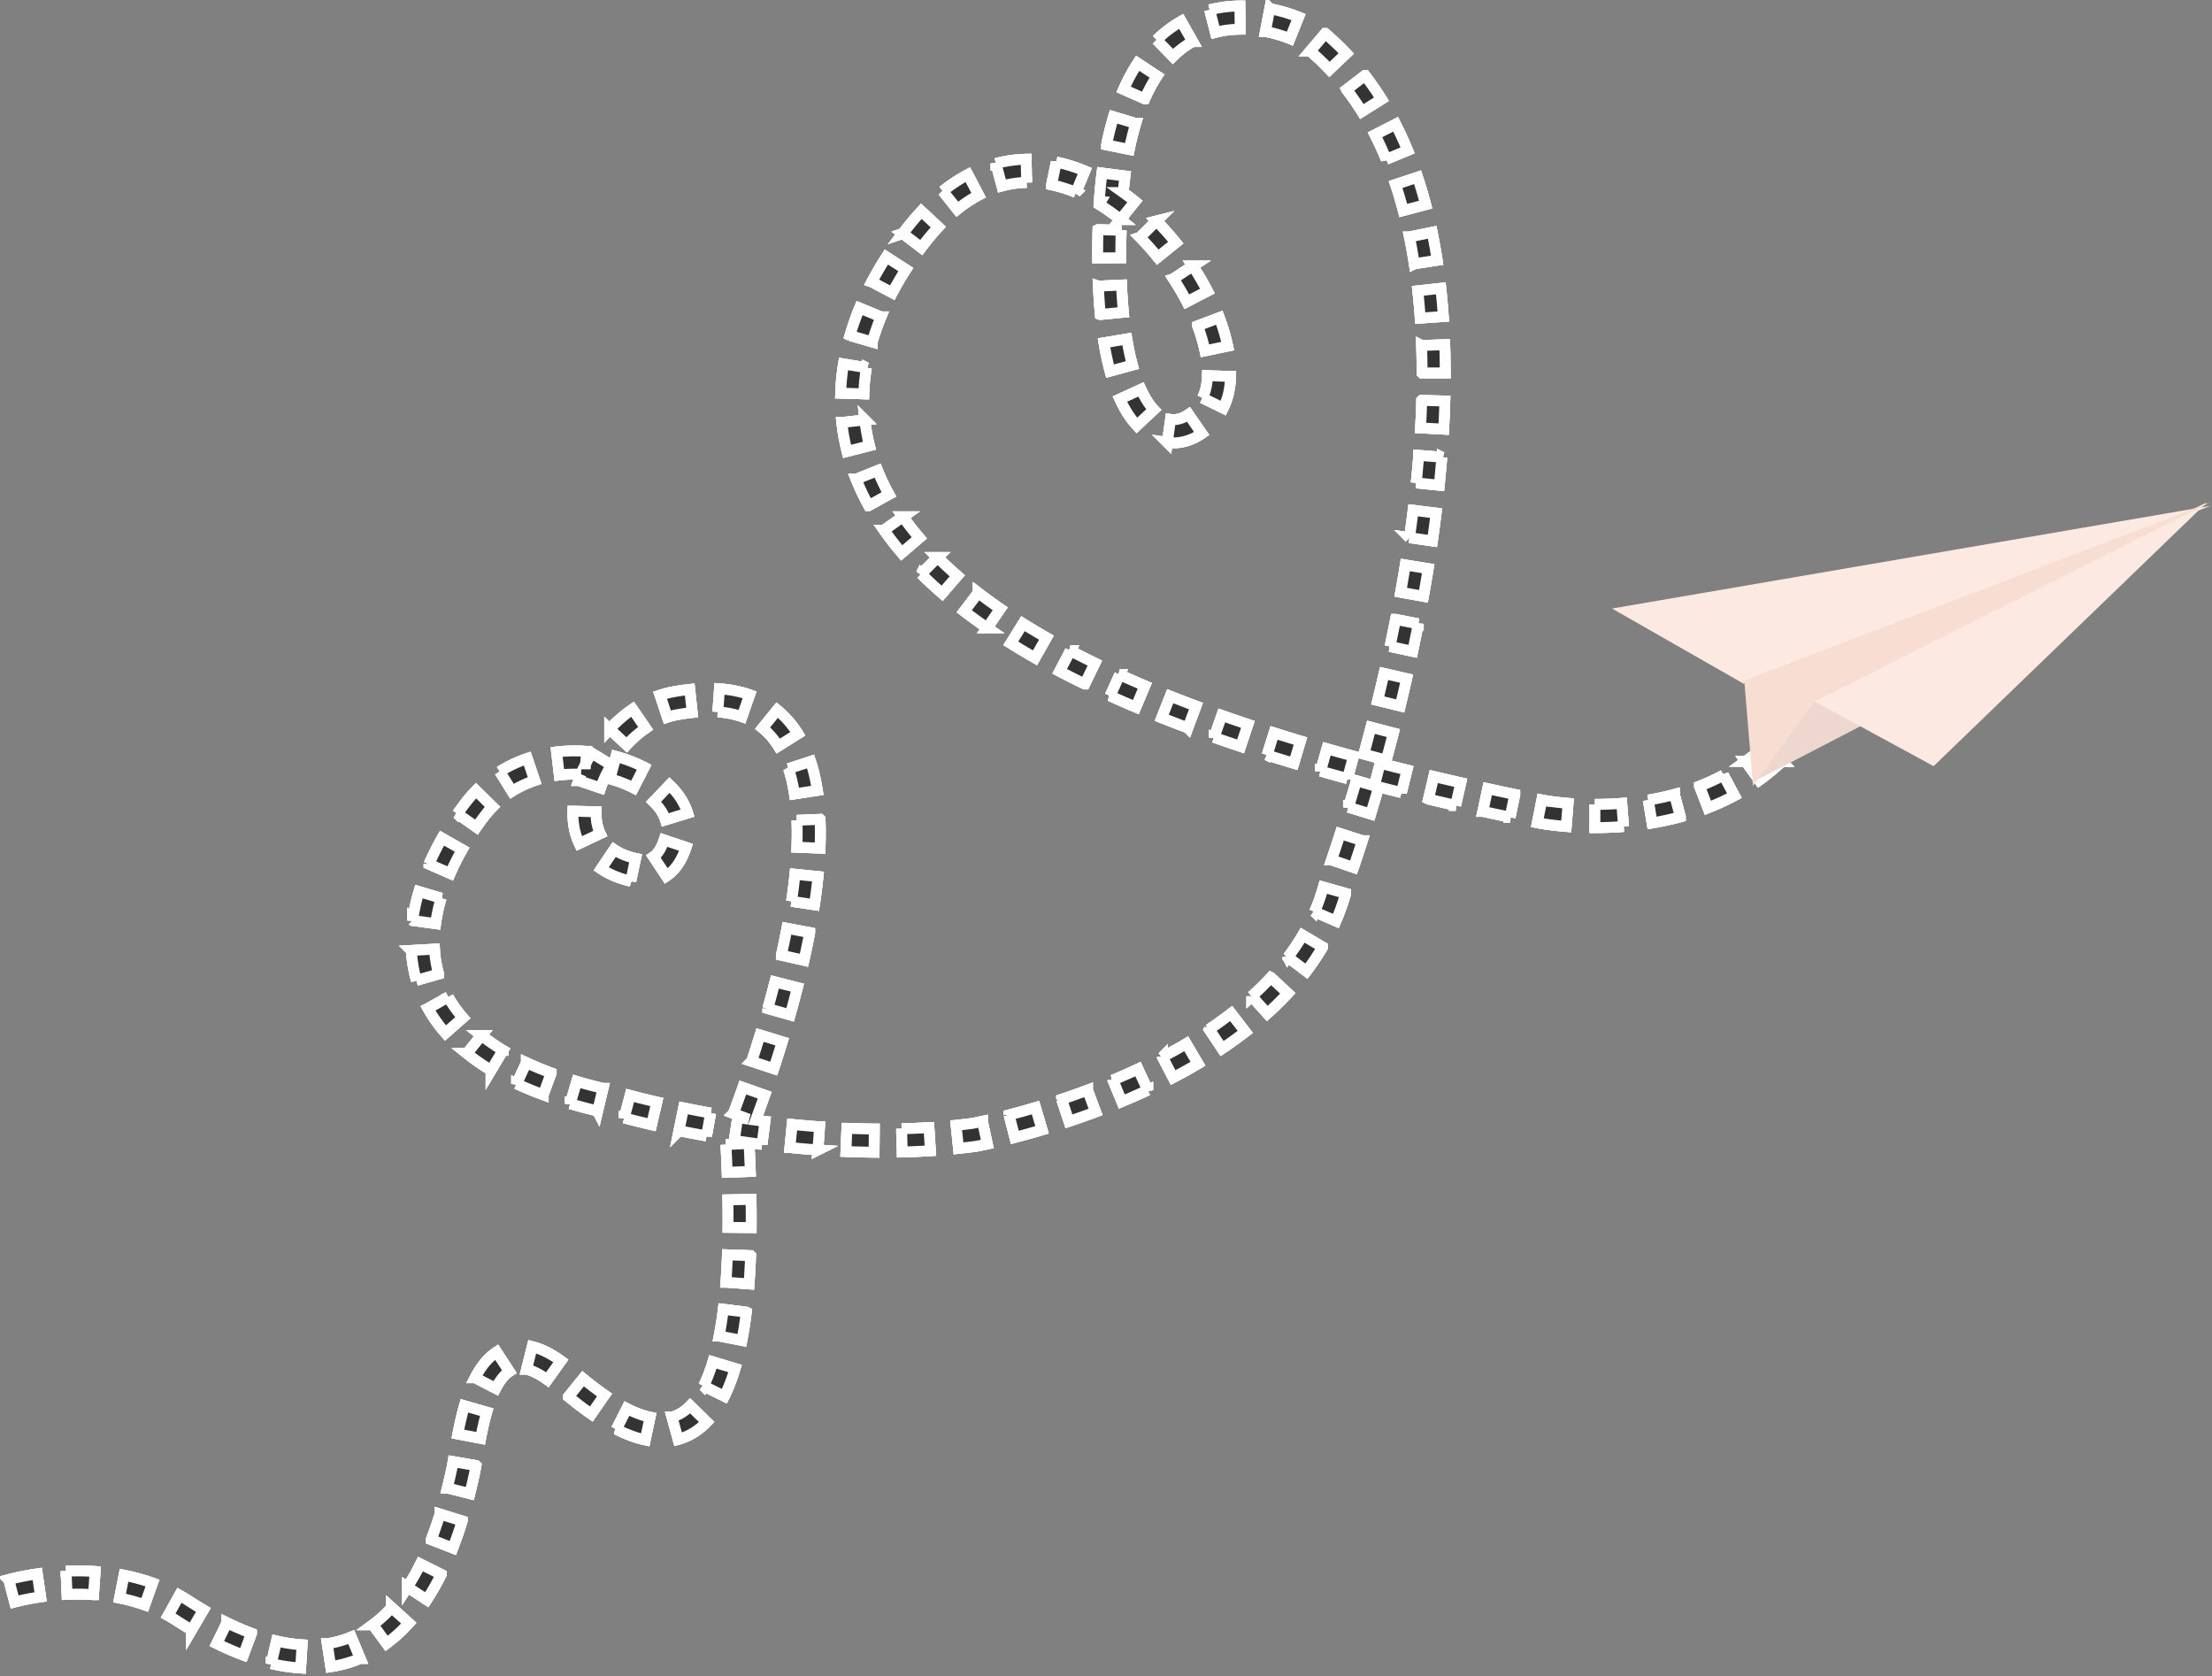 <svg xmlns="http://www.w3.org/2000/svg" width="611" height="463" viewBox="0 0 611 463">
    <rect x="0" y="0" width="611" height="463" fill="#808080" stroke="none"/>
    <g fill="none" fill-rule="evenodd">
        <path fill="#333" stroke="#FFF" stroke-width="3" d="M74.942 459.468l1.447-6.237a42.434 42.434 0 0 0 7.044 1.053l-.386 6.39-.418-.027a48.93 48.93 0 0 1-7.687-1.18zm15.457-5.479a28.204 28.204 0 0 0 6.616-1.852l2.46 5.908a34.474 34.474 0 0 1-8.11 2.272l-.966-6.328zm-30.506-.05l2.812-5.75a74.18 74.18 0 0 0 6.745 2.925v.001l-2.234 5.999a81.002 81.002 0 0 1-7.323-3.174zM48.6 447.486a40.425 40.425 0 0 0-2.144-1.293l3.123-5.585c.835.468 1.664.967 2.485 1.498 1.276.823 2.653 1.684 4.115 2.548l-3.246 5.514a122.676 122.676 0 0 1-4.333-2.682zM103 448.73c1.76-1.295 3.493-2.854 5.183-4.722v-.002l4.732 4.302c-1.961 2.168-4.013 4.022-6.134 5.583l-3.781-5.161zM2.419 436.26c1.428-.376 4.2-1.034 7.882-1.566l.908 6.337c-3.39.489-5.933 1.096-7.167 1.421l-1.622-6.191zm30.614 5.097l1.236-6.283c2.59.511 5.22 1.21 7.844 2.147l-2.146 6.031a48.341 48.341 0 0 0-6.934-1.895zm-14.781-7.41a73.234 73.234 0 0 1 8.017.087l-.43 6.389a66.515 66.515 0 0 0-7.313-.078l-.274-6.398zm94.286 4.374a61.87 61.87 0 0 0 3.608-6.336l5.718 2.853a67.88 67.88 0 0 1-3.984 6.992l-5.342-3.51zm6.58-13.096c.852-2.19 1.667-4.534 2.444-7.037v-.001l6.102 1.898a113.345 113.345 0 0 1-2.594 7.465l-5.952-2.325zm4.454-14.26c.429-1.724.842-3.512 1.237-5.363.109-.514.228-1.165.358-1.911l6.295 1.089a58.025 58.025 0 0 1-.406 2.155 166.697 166.697 0 0 1-1.286 5.58l-6.198-1.55zm2.91-14.916c.471-2.479 1.05-5.143 1.806-7.778l6.14 1.765c-.679 2.368-1.221 4.851-1.67 7.21l-6.276-1.197zm43.787-1.295l2.886-5.713c2.167 1.1 4.344 1.94 6.394 2.373l-1.324 6.263c-2.766-.588-5.427-1.642-7.956-2.923zm15.356-3.377c1.723-.483 3.362-1.398 5.017-3.092l4.577 4.467c-2.355 2.432-5.073 4.024-7.897 4.797l-1.697-6.172zm-28.59-5.618l4.023-4.976c1.78 1.448 3.788 3.02 5.923 4.506l-3.648 5.258c-2.325-1.62-4.452-3.289-6.298-4.788zm-25.781-5.25c1.444-2.79 3.289-5.33 5.918-7.066l3.494 5.357c-1.298.839-2.611 2.445-3.736 4.645l-5.676-2.936zm63.114 2.278c.913-1.848 1.775-4.053 2.555-6.656l6.118 1.842c-.867 2.891-1.85 5.43-2.949 7.653l-5.724-2.839zm-48.896-4.637l1.552-6.21c2.53.637 5.128 1.937 7.897 3.919l-3.717 5.208c-2.298-1.65-4.222-2.54-5.732-2.917zm53.177-9.164c.433-2.253.819-4.705 1.148-7.372l6.34.785a117.7 117.7 0 0 1-1.215 7.8l-6.273-1.213zm1.877-14.859l.054-.755c.15-2.157.272-4.42.36-6.797l6.384.235a213.13 213.13 0 0 1-.37 7.007c-.019.262-.037.523-.057.783l-6.371-.473zm.54-22.743l6.388-.11c.044 2.689.056 5.274.038 7.761l-6.389-.047c.02-2.432.007-4.965-.037-7.604zm0-.001v.001-.001zm-.549-15.236l6.38-.345c.142 2.656.258 5.233.35 7.728l-6.385.237c-.09-2.459-.203-4.998-.345-7.62zm17.675.787l.631-6.372c2.467.247 4.987.463 7.551.645h.002l-.454 6.386a274.053 274.053 0 0 1-7.73-.659zm15.743-5.303c2.492.103 5.016.168 7.562.19l-.058 6.402c-2.618-.024-5.21-.09-7.767-.194l.263-6.398zm-31.125 3.362l.963-6.33c.991.15 1.999.3 3.02.445l-4.203-1.587a347.23 347.23 0 0 0 2.605-7.167l6.027 2.124a364.952 364.952 0 0 1-2.503 6.897c.847.115 1.703.227 2.568.336l-.8 6.353a306.346 306.346 0 0 1-7.677-1.071zm46.244-3.234c2.502-.063 5.019-.172 7.54-.332h.001l.4 6.39c-2.605.165-5.2.277-7.78.342l-.161-6.4zm-61.504.511l1.28-6.273c2.321.475 4.814.954 7.456 1.427h-.002l-1.12 6.302a303.65 303.65 0 0 1-7.614-1.456zm76.556-1.47c1.483-.154 2.966-.327 4.448-.521.1-.019.316-.059.654-.125.488-.098 1.215-.246 2.153-.45v.001l1.352 6.257c-1.959.424-3.063.624-3.096.63l-.07.014-.082.01c-1.567.205-3.134.39-4.7.554l-.659-6.37zm-91.676-2.048l1.63-6.19c1.917.506 4.396 1.133 7.356 1.82l-1.441 6.237a250.773 250.773 0 0 1-7.545-1.867zm-14.92-3.928l1.81-6.141c2.289.677 4.7 1.32 7.239 1.924h.002l-1.48 6.229a145.96 145.96 0 0 1-7.571-2.012zm121.215 3.116a218.284 218.284 0 0 0 7.3-2.033l1.813 6.14c-2.748.816-5.274 1.509-7.513 2.092l-1.6-6.199zm-136.01-8.622l2.694-5.807a89.677 89.677 0 0 0 6.835 2.833v.002l-2.209 6.007a96.526 96.526 0 0 1-7.32-3.035zm38.7 5.063h.001zm111.836-.753a218.837 218.837 0 0 0 7.139-2.526v.002l2.23 5.997c-2.53.946-4.99 1.81-7.35 2.6l-2.019-6.073zM128.997 290.97l3.998-4.995a53.47 53.47 0 0 0 5.937 4.115l-3.286 5.49a59.74 59.74 0 0 1-6.65-4.61zm178.428 7.352a185.405 185.405 0 0 0 6.908-3.05l2.694 5.805a189.26 189.26 0 0 1-7.148 3.154l-2.454-5.909zm-168.493-8.232l.001-.002v.002zm68.717 3.042a368.816 368.816 0 0 0 2.303-7.267l6.108 1.871c-.79 2.595-1.58 5.071-2.343 7.396l-6.068-2zm-89.417-14.617l5.577-3.125a33.019 33.019 0 0 0 4.04 5.69l-4.798 4.228a39.334 39.334 0 0 1-4.82-6.793zm202.857 13.42a148.136 148.136 0 0 0 6.573-3.652l3.24 5.516c-2.269 1.34-4.56 2.609-6.856 3.81l-2.957-5.675zm12.924-7.649a113.3 113.3 0 0 0 6.062-4.361l3.899 5.07a118.244 118.244 0 0 1-6.407 4.61l-3.554-5.319zm-121.918-5.731a310.05 310.05 0 0 0 1.968-7.351l6.19 1.579a311.428 311.428 0 0 1-2.009 7.504l-6.149-1.732zm-98.452-16.052l6.378-.357c.13 2.312.495 4.603 1.136 6.857v.002l-6.143 1.756a37.772 37.772 0 0 1-1.37-8.258zm232.135 12.664a83.465 83.465 0 0 0 5.264-5.18l.002.001 4.675 4.36a90.022 90.022 0 0 1-5.665 5.575l-4.276-4.756zm-129.946-11.352c.552-2.458 1.07-4.94 1.541-7.426l6.277 1.195a235.13 235.13 0 0 1-1.585 7.633l-6.233-1.402zm-101.84-9.582a53.308 53.308 0 0 1 1.73-7.983l6.124 1.818a46.92 46.92 0 0 0-1.524 7.02l-6.33-.855zm241.774 10.137a64.075 64.075 0 0 0 4.068-6.06l5.5 3.255a70.287 70.287 0 0 1-4.476 6.67l-5.092-3.865zm-137.12-15.438c.376-2.512.693-5.009.942-7.471l6.356.643c-.26 2.576-.591 5.172-.981 7.776l-6.318-.948zm-100.144-10.266a76.737 76.737 0 0 1 3.593-7.161l5.555 3.163a70.538 70.538 0 0 0-3.296 6.563l-5.852-2.565zm54.511 4.395c-2.656-.72-4.974-1.756-6.944-3.084l3.569-5.313c1.316.888 2.972 1.654 5.041 2.215.307.082.603.155.884.215l-1.33 6.261a21.83 21.83 0 0 1-1.22-.294zm7.511-6.433c.999-.654 2.05-2.035 2.92-4.628l6.055 2.043c-1.125 3.34-2.79 6.14-5.44 7.918l-3.535-5.333zm182.607 15.204a54.405 54.405 0 0 0 2.418-6.815l6.15 1.733a60.575 60.575 0 0 1-2.705 7.618l-5.863-2.536zm-204.876-27.787l6.386.16c-.055 2.256.326 4.288 1.143 6.032l-5.784 2.72c-1.305-2.789-1.823-5.84-1.745-8.912zm-31.896.713a85.916 85.916 0 0 1 2.202-3.006 37.085 37.085 0 0 1 2.931-3.381l4.559 4.484c-.843.86-1.652 1.79-2.425 2.799a77.283 77.283 0 0 0-2.036 2.78l-5.23-3.676zm93.775 1.806l6.383-.264a98.883 98.883 0 0 1-.01 7.942l-6.385-.253a92.13 92.13 0 0 0 .012-7.425zm-39.608-5.118l4.424-4.62c2.302 2.216 4.083 4.806 4.98 7.737l-6.11 1.872c-.495-1.635-1.595-3.355-3.294-4.989zm187.292 16.045c.623-1.822 1.441-4.265 2.4-7.25l6.08 1.958a421.493 421.493 0 0 1-2.435 7.365l-6.045-2.073zm-187.293-16.045v.002-.002zm-42.482-8.348a36.363 36.363 0 0 1 7.583-3.59l2.052 6.064a29.9 29.9 0 0 0-6.254 2.956l-3.381-5.43zm21.794 2.477c.196-.579.408-1.156.636-1.73a36.505 36.505 0 0 0-5.982.2l-.74-6.358a42.87 42.87 0 0 1 8.267-.158l-.262 3.453a39.7 39.7 0 0 1 1.648-2.983l5.454 3.333c-1.25 2.048-2.257 4.185-2.97 6.296l-6.05-2.053zm8.65-.47l1.67-6.18c2.769.75 5.385 1.757 7.772 2.985l-2.92 5.696c-1.96-1.01-4.165-1.862-6.522-2.5zm49.345-2.794l6.07-1.994c.826 2.525 1.435 5.196 1.863 7.981l-6.313.978c-.384-2.492-.921-4.827-1.62-6.965zm154.66 10.634c.69-2.268 1.418-4.718 2.17-7.33l6.138 1.776c-.76 2.642-1.496 5.12-2.195 7.419l-6.113-1.865zm52.695 4.383l-.531-.104 1.244-6.282c.176.036.353.07.526.106 0-.002.119.023.41.073.292.05.735.123 1.315.206 1.157.167 2.859.379 4.982.548l-.51 6.383c-4.547-.364-7.336-.909-7.436-.93zm15.362-5.159c2.293.003 4.785-.079 7.41-.288l.504 6.382a99.047 99.047 0 0 1-7.921.31l.007-6.404zm-30.954 1.927l1.35-6.257c2.456.533 4.947 1.06 7.47 1.583v.001l-1.296 6.27a801.134 801.134 0 0 1-7.524-1.597zm45.701-3.116a75.616 75.616 0 0 0 7.194-1.561v.002l1.655 6.182a83.269 83.269 0 0 1-7.796 1.692l-1.053-6.315zm-60.713-.28l1.47-6.23c2.443.577 4.921 1.15 7.436 1.72l-1.407 6.244a788.92 788.92 0 0 1-7.499-1.733zM168.41 201.37c1.905-2.058 4.019-3.92 6.303-5.497l3.623 5.271c-1.865 1.288-3.636 2.842-5.243 4.578l-4.683-4.353zm211.229 15.633l1.6-6.198c2.426.628 4.892 1.252 7.395 1.872l-1.531 6.215a685.68 685.68 0 0 1-7.464-1.889zM210.65 201.095l4.02-4.976c2.273 1.843 4.17 4.06 5.717 6.533l-5.415 3.4c-1.212-1.94-2.64-3.59-4.322-4.957zm258.796 16.047a60.538 60.538 0 0 0 6.615-3.04v-.002l3.012 5.647a66.752 66.752 0 0 1-7.313 3.363l-2.314-5.968zm-104.674-4.18l1.75-6.158c2.406.686 4.855 1.368 7.346 2.044l-1.675 6.18a616.385 616.385 0 0 1-7.421-2.067zm-14.767-4.432l1.924-6.108c2.38.752 4.806 1.5 7.279 2.243l-1.834 6.133c-2.502-.75-4.96-1.507-7.37-2.268zm38.628 4.147v-.002.002zM182.33 192.008a25.357 25.357 0 0 1 3.376-.878 62.371 62.371 0 0 1 4.811-.712l.675 6.368a55.749 55.749 0 0 0-4.319.639c-.842.156-1.686.376-2.525.657l-2.018-6.074zm15.946 4.612h.001l.464-6.386c3.012.218 5.783.777 8.309 1.663l-2.111 6.044c-1.944-.682-4.15-1.139-6.663-1.321zm178.452 11.635a532.644 532.644 0 0 0 1.965-7.39l6.185 1.605a583.67 583.67 0 0 1-1.986 7.475l-6.164-1.69zm-41.361-4.61l2.122-6.04c2.348.828 4.746 1.65 7.197 2.468l-2.018 6.075c-2.486-.829-4.92-1.663-7.301-2.503zm146.847 6.627a52.694 52.694 0 0 0 5.567-4.605l4.396 4.645a58.957 58.957 0 0 1-6.243 5.163l-3.72-5.203zm-161.318-12.038l2.355-5.951c2.305.914 4.668 1.824 7.09 2.729l-2.233 6a384.907 384.907 0 0 1-7.212-2.778zm-14.248-6.037l2.631-5.834a308.455 308.455 0 0 0 6.948 3.04l-2.488 5.897a306.728 306.728 0 0 1-7.091-3.103zm186.02 8.144a55.82 55.82 0 0 0 4.147-5.95l5.461 3.321a62.473 62.473 0 0 1-4.62 6.631l-4.987-4.002zm-199.963-14.936l2.966-5.67a251.116 251.116 0 0 0 6.751 3.41l-2.79 5.76a247.755 247.755 0 0 1-6.927-3.5zm87.849 8.046c.59-2.419 1.176-4.9 1.755-7.438l6.228 1.426c-.586 2.57-1.18 5.08-1.777 7.53l-6.206-1.518zM279.198 177.69l3.375-5.437a194.114 194.114 0 0 0 6.473 3.859l-3.16 5.565a196.358 196.358 0 0 1-6.688-3.987zm-12.865-8.868l3.883-5.086a144.986 144.986 0 0 0 6.067 4.402l-3.616 5.279a152.848 152.848 0 0 1-6.334-4.595zm117.623 9.729c.523-2.454 1.034-4.95 1.53-7.483h.002l6.268 1.235a496.413 496.413 0 0 1-1.552 7.581l-6.248-1.333zm-129.492-20.04l4.504-4.545a106.873 106.873 0 0 0 5.454 5.056l-4.177 4.845a113.721 113.721 0 0 1-5.78-5.357zM386.9 163.56c.445-2.48.874-4.99 1.283-7.524l6.307 1.024a455.7 455.7 0 0 1-1.303 7.632l-6.287-1.132zm-142.707-17.138l5.223-3.689a78.385 78.385 0 0 0 4.517 5.809l-4.855 4.163a84.521 84.521 0 0 1-4.885-6.283zm-7.708-14.056l5.926-2.392a59.53 59.53 0 0 0 3.123 6.564l-5.591 3.099a65.981 65.981 0 0 1-3.458-7.271zm152.849 16.129a397.33 397.33 0 0 0 1.007-7.56l6.34.783c-.317 2.577-.659 5.14-1.022 7.683l-6.325-.906zm-156.801-31.804l6.35-.696a51.757 51.757 0 0 0 1.282 7.103l-6.193 1.578a58.104 58.104 0 0 1-1.44-7.985zm158.661 16.67c.257-2.523.488-5.055.689-7.59v-.002l6.368.506a333.637 333.637 0 0 1-.702 7.736l-6.355-.65zm-68.753-11.171l.89-6.34c.134.02.267.033.401.042 1.502.105 3.065-.376 4.574-1.416l3.634 5.265c-2.455 1.704-5.455 2.76-8.655 2.538-.28-.02-.563-.05-.844-.09zm-13.1-11.969l5.81-2.664c1.14 2.497 2.362 4.314 3.542 5.58l-4.672 4.369c-1.75-1.882-3.312-4.29-4.68-7.285zm-77.004-4.01c.135-1.932.361-3.83.664-5.688l6.305 1.032a56.037 56.037 0 0 0-.702 7.221l-6.385-.194c.024-.796.064-1.587.118-2.37zm160.37 4.373l6.385.177c-.072 2.587-.18 5.176-.321 7.764l-6.38-.347c.14-2.534.244-5.067.315-7.594zm-60.55-.691c.38-.777.678-1.59.88-2.4.22-.899.37-1.874.442-2.919.019-.263.033-.533.041-.805l6.385.2c-.01.353-.028.702-.053 1.051a23.715 23.715 0 0 1-.614 4.006 18.403 18.403 0 0 1-1.347 3.687l-5.734-2.82zm-27.21-15.213l6.302-1.05c.444 2.673.962 5.064 1.537 7.19l-6.167 1.677c-.638-2.358-1.199-4.956-1.672-7.817zm-70.163-2.022a74.941 74.941 0 0 1 2.65-7.573l5.909 2.434a68.364 68.364 0 0 0-2.423 6.922v.001l-6.136-1.784zm157.896 2.759l6.385-.217c.085 2.586.13 5.182.132 7.785l-6.389.01a234.748 234.748 0 0 0-.128-7.578zm-61.863-5.416l5.98-2.255c.995 2.649 1.773 5.275 2.306 7.841l-6.256 1.305c-.457-2.2-1.14-4.519-2.03-6.89zm-27.418-10.976l6.382-.289c.12 2.666.295 5.163.518 7.499l-6.36.613a155.333 155.333 0 0 1-.54-7.823zm-62.577-1.17a92.316 92.316 0 0 1 4.01-6.872l5.373 3.464a85.694 85.694 0 0 0-3.734 6.394l-5.65-2.987zm150.807 2.475l6.351-.697c.28 2.574.508 5.17.688 7.78l-6.373.444c-.174-2.53-.396-5.042-.666-7.527zm-67.505-3.34l5.34-3.515a78.05 78.05 0 0 1 4.046 6.912l-5.672 2.949a72.123 72.123 0 0 0-3.714-6.345zm-74.74-12.506a101.438 101.438 0 0 1 2.952-3.694 64.73 64.73 0 0 1 2.16-2.446l4.675 4.359a60.688 60.688 0 0 0-1.946 2.208 93.982 93.982 0 0 0-2.761 3.455l-5.08-3.882zm53.91-1.044l6.388.168a242.04 242.04 0 0 0-.085 7.576l-6.388.037c-.013-2.48.015-5.073.085-7.781zm6.303 7.744v0zm5.298-5.644l4.542-4.504a79.376 79.376 0 0 1 5.327 5.977l-4.974 4.022a72.617 72.617 0 0 0-4.895-5.495zm74.435-.094l6.257-1.289c.521 2.543.98 5.117 1.38 7.72l-6.315.975a153.033 153.033 0 0 0-1.322-7.406zM260.44 52.787c2.258-1.806 4.56-3.32 6.892-4.551l2.98 5.662c-1.96 1.036-3.926 2.322-5.889 3.893l-3.983-5.005zm43.125 3.634l.466-.762-.388-.026.017-.24c.185-2.65.433-5.176.738-7.587l6.339.805c-.186 1.47-.35 2.99-.492 4.563a64.666 64.666 0 0 1 3.248 2.468l-4.014 4.982a56.11 56.11 0 0 0-5.914-4.203zm-13.092-5.381v-.002l1.294-6.27a43.32 43.32 0 0 1 7.885 2.46l-2.455 5.912a36.905 36.905 0 0 0-6.724-2.1zm-15.357-5.876a34.98 34.98 0 0 1 8.33-1.179l.129 6.401a28.621 28.621 0 0 0-6.815.965l-1.644-6.187zm110.38 5.807l6.061-2.022c.821 2.474 1.568 4.995 2.243 7.555l-6.178 1.636a118.07 118.07 0 0 0-2.126-7.169zm-73.567-9.706h.002-.002zm-6.262-1.266a85.509 85.509 0 0 1 1.924-7.738l6.116 1.848a79.137 79.137 0 0 0-1.778 7.156l-6.262-1.266zm74.144-2.76l5.69-2.908a99.467 99.467 0 0 1 3.308 7.206l-5.904 2.448a93.856 93.856 0 0 0-3.094-6.746zm-63.605-9.961l-5.841-2.588c1.176-2.668 2.477-5.064 3.883-7.21l5.34 3.514c-1.2 1.831-2.335 3.914-3.38 6.284h-.002zm55.778-2.526l5.065-3.905a82.635 82.635 0 0 1 4.544 6.556l-5.415 3.4a76.166 76.166 0 0 0-4.194-6.05zm-10.067-10.626l4.139-4.877a74.928 74.928 0 0 1 5.805 5.512l-4.636 4.408a68.64 68.64 0 0 0-5.308-5.043zm-42.402-3.111a32.726 32.726 0 0 1 6.749-5.115l3.151 5.568a26.317 26.317 0 0 0-5.432 4.124l-4.468-4.577zm30.025-2.318h-.002l1.202-6.29a43.173 43.173 0 0 1 7.944 2.32l-2.388 5.94a36.724 36.724 0 0 0-6.756-1.97zm-15.4-5.967a35.53 35.53 0 0 1 8.338-1.075l.075 6.404c-2.246.026-4.55.291-6.836.875L334.14 2.73z"/>
        <path fill="#333" stroke="#FFF" stroke-width="3" d="M74.942 459.468l1.447-6.237a42.434 42.434 0 0 0 7.044 1.053l-.386 6.39-.418-.027a48.93 48.93 0 0 1-7.687-1.18zm15.457-5.479a28.204 28.204 0 0 0 6.616-1.852l2.46 5.908a34.474 34.474 0 0 1-8.11 2.272l-.966-6.328zm-30.506-.05l2.812-5.75a74.18 74.18 0 0 0 6.745 2.925v.001l-2.234 5.999a81.002 81.002 0 0 1-7.323-3.174zM48.6 447.486a40.425 40.425 0 0 0-2.144-1.293l3.123-5.585c.835.468 1.664.967 2.485 1.498 1.276.823 2.653 1.684 4.115 2.548l-3.246 5.514a122.676 122.676 0 0 1-4.333-2.682zM103 448.73c1.76-1.295 3.493-2.854 5.183-4.722v-.002l4.732 4.302c-1.961 2.168-4.013 4.022-6.134 5.583l-3.781-5.161zM2.419 436.26c1.428-.376 4.2-1.034 7.882-1.566l.908 6.337c-3.39.489-5.933 1.096-7.167 1.421l-1.622-6.191zm30.614 5.097l1.236-6.283c2.59.511 5.22 1.21 7.844 2.147l-2.146 6.031a48.341 48.341 0 0 0-6.934-1.895zm-14.781-7.41a73.234 73.234 0 0 1 8.017.087l-.43 6.389a66.515 66.515 0 0 0-7.313-.078l-.274-6.398zm94.286 4.374a61.87 61.87 0 0 0 3.608-6.336l5.718 2.853a67.88 67.88 0 0 1-3.984 6.992l-5.342-3.51zm6.58-13.096c.852-2.19 1.667-4.534 2.444-7.037v-.001l6.102 1.898a113.345 113.345 0 0 1-2.594 7.465l-5.952-2.325zm4.454-14.26c.429-1.724.842-3.512 1.237-5.363.109-.514.228-1.165.358-1.911l6.295 1.089a58.025 58.025 0 0 1-.406 2.155 166.697 166.697 0 0 1-1.286 5.58l-6.198-1.55zm2.91-14.916c.471-2.479 1.05-5.143 1.806-7.778l6.14 1.765c-.679 2.368-1.221 4.851-1.67 7.21l-6.276-1.197zm43.787-1.295l2.886-5.713c2.167 1.1 4.344 1.94 6.394 2.373l-1.324 6.263c-2.766-.588-5.427-1.642-7.956-2.923zm15.356-3.377c1.723-.483 3.362-1.398 5.017-3.092l4.577 4.467c-2.355 2.432-5.073 4.024-7.897 4.797l-1.697-6.172zm-28.59-5.618l4.023-4.976c1.78 1.448 3.788 3.02 5.923 4.506l-3.648 5.258c-2.325-1.62-4.452-3.289-6.298-4.788zm-25.781-5.25c1.444-2.79 3.289-5.33 5.918-7.066l3.494 5.357c-1.298.839-2.611 2.445-3.736 4.645l-5.676-2.936zm63.114 2.278c.913-1.848 1.775-4.053 2.555-6.656l6.118 1.842c-.867 2.891-1.85 5.43-2.949 7.653l-5.724-2.839zm-48.896-4.637l1.552-6.21c2.53.637 5.128 1.937 7.897 3.919l-3.717 5.208c-2.298-1.65-4.222-2.54-5.732-2.917zm53.177-9.164c.433-2.253.819-4.705 1.148-7.372l6.34.785a117.7 117.7 0 0 1-1.215 7.8l-6.273-1.213zm1.877-14.859l.054-.755c.15-2.157.272-4.42.36-6.797l6.384.235a213.13 213.13 0 0 1-.37 7.007c-.019.262-.037.523-.057.783l-6.371-.473zm.54-22.743l6.388-.11c.044 2.689.056 5.274.038 7.761l-6.389-.047c.02-2.432.007-4.965-.037-7.604zm0-.001v.001-.001zm-.549-15.236l6.38-.345c.142 2.656.258 5.233.35 7.728l-6.385.237c-.09-2.459-.203-4.998-.345-7.62zm17.675.787l.631-6.372c2.467.247 4.987.463 7.551.645h.002l-.454 6.386a274.053 274.053 0 0 1-7.73-.659zm15.743-5.303c2.492.103 5.016.168 7.562.19l-.058 6.402c-2.618-.024-5.21-.09-7.767-.194l.263-6.398zm-31.125 3.362l.963-6.33c.991.15 1.999.3 3.02.445l-4.203-1.587a347.23 347.23 0 0 0 2.605-7.167l6.027 2.124a364.952 364.952 0 0 1-2.503 6.897c.847.115 1.703.227 2.568.336l-.8 6.353a306.346 306.346 0 0 1-7.677-1.071zm46.244-3.234c2.502-.063 5.019-.172 7.54-.332h.001l.4 6.39c-2.605.165-5.2.277-7.78.342l-.161-6.4zm-61.504.511l1.28-6.273c2.321.475 4.814.954 7.456 1.427h-.002l-1.12 6.302a303.65 303.65 0 0 1-7.614-1.456zm76.556-1.47c1.483-.154 2.966-.327 4.448-.521.1-.019.316-.059.654-.125.488-.098 1.215-.246 2.153-.45v.001l1.352 6.257c-1.959.424-3.063.624-3.096.63l-.07.014-.082.01c-1.567.205-3.134.39-4.7.554l-.659-6.37zm-91.676-2.048l1.63-6.19c1.917.506 4.396 1.133 7.356 1.82l-1.441 6.237a250.773 250.773 0 0 1-7.545-1.867zm-14.92-3.928l1.81-6.141c2.289.677 4.7 1.32 7.239 1.924h.002l-1.48 6.229a145.96 145.96 0 0 1-7.571-2.012zm121.215 3.116a218.284 218.284 0 0 0 7.3-2.033l1.813 6.14c-2.748.816-5.274 1.509-7.513 2.092l-1.6-6.199zm-136.01-8.622l2.694-5.807a89.677 89.677 0 0 0 6.835 2.833v.002l-2.209 6.007a96.526 96.526 0 0 1-7.32-3.035zm38.7 5.063h.001zm111.836-.753a218.837 218.837 0 0 0 7.139-2.526v.002l2.23 5.997c-2.53.946-4.99 1.81-7.35 2.6l-2.019-6.073zM128.997 290.97l3.998-4.995a53.47 53.47 0 0 0 5.937 4.115l-3.286 5.49a59.74 59.74 0 0 1-6.65-4.61zm178.428 7.352a185.405 185.405 0 0 0 6.908-3.05l2.694 5.805a189.26 189.26 0 0 1-7.148 3.154l-2.454-5.909zm-168.493-8.232l.001-.002v.002zm68.717 3.042a368.816 368.816 0 0 0 2.303-7.267l6.108 1.871c-.79 2.595-1.58 5.071-2.343 7.396l-6.068-2zm-89.417-14.617l5.577-3.125a33.019 33.019 0 0 0 4.04 5.69l-4.798 4.228a39.334 39.334 0 0 1-4.82-6.793zm202.857 13.42a148.136 148.136 0 0 0 6.573-3.652l3.24 5.516c-2.269 1.34-4.56 2.609-6.856 3.81l-2.957-5.675zm12.924-7.649a113.3 113.3 0 0 0 6.062-4.361l3.899 5.07a118.244 118.244 0 0 1-6.407 4.61l-3.554-5.319zm-121.918-5.731a310.05 310.05 0 0 0 1.968-7.351l6.19 1.579a311.428 311.428 0 0 1-2.009 7.504l-6.149-1.732zm-98.452-16.052l6.378-.357c.13 2.312.495 4.603 1.136 6.857v.002l-6.143 1.756a37.772 37.772 0 0 1-1.37-8.258zm232.135 12.664a83.465 83.465 0 0 0 5.264-5.18l.002.001 4.675 4.36a90.022 90.022 0 0 1-5.665 5.575l-4.276-4.756zm-129.946-11.352c.552-2.458 1.07-4.94 1.541-7.426l6.277 1.195a235.13 235.13 0 0 1-1.585 7.633l-6.233-1.402zm-101.84-9.582a53.308 53.308 0 0 1 1.73-7.983l6.124 1.818a46.92 46.92 0 0 0-1.524 7.02l-6.33-.855zm241.774 10.137a64.075 64.075 0 0 0 4.068-6.06l5.5 3.255a70.287 70.287 0 0 1-4.476 6.67l-5.092-3.865zm-137.12-15.438c.376-2.512.693-5.009.942-7.471l6.356.643c-.26 2.576-.591 5.172-.981 7.776l-6.318-.948zm-100.144-10.266a76.737 76.737 0 0 1 3.593-7.161l5.555 3.163a70.538 70.538 0 0 0-3.296 6.563l-5.852-2.565zm54.511 4.395c-2.656-.72-4.974-1.756-6.944-3.084l3.569-5.313c1.316.888 2.972 1.654 5.041 2.215.307.082.603.155.884.215l-1.33 6.261a21.83 21.83 0 0 1-1.22-.294zm7.511-6.433c.999-.654 2.05-2.035 2.92-4.628l6.055 2.043c-1.125 3.34-2.79 6.14-5.44 7.918l-3.535-5.333zm182.607 15.204a54.405 54.405 0 0 0 2.418-6.815l6.15 1.733a60.575 60.575 0 0 1-2.705 7.618l-5.863-2.536zm-204.876-27.787l6.386.16c-.055 2.256.326 4.288 1.143 6.032l-5.784 2.72c-1.305-2.789-1.823-5.84-1.745-8.912zm-31.896.713a85.916 85.916 0 0 1 2.202-3.006 37.085 37.085 0 0 1 2.931-3.381l4.559 4.484c-.843.86-1.652 1.79-2.425 2.799a77.283 77.283 0 0 0-2.036 2.78l-5.23-3.676zm93.775 1.806l6.383-.264a98.883 98.883 0 0 1-.01 7.942l-6.385-.253a92.13 92.13 0 0 0 .012-7.425zm-39.608-5.118l4.424-4.62c2.302 2.216 4.083 4.806 4.98 7.737l-6.11 1.872c-.495-1.635-1.595-3.355-3.294-4.989zm187.292 16.045c.623-1.822 1.441-4.265 2.4-7.25l6.08 1.958a421.493 421.493 0 0 1-2.435 7.365l-6.045-2.073zm-187.293-16.045v.002-.002zm-42.482-8.348a36.363 36.363 0 0 1 7.583-3.59l2.052 6.064a29.9 29.9 0 0 0-6.254 2.956l-3.381-5.43zm21.794 2.477c.196-.579.408-1.156.636-1.73a36.505 36.505 0 0 0-5.982.2l-.74-6.358a42.87 42.87 0 0 1 8.267-.158l-.262 3.453a39.7 39.7 0 0 1 1.648-2.983l5.454 3.333c-1.25 2.048-2.257 4.185-2.97 6.296l-6.05-2.053zm8.65-.47l1.67-6.18c2.769.75 5.385 1.757 7.772 2.985l-2.92 5.696c-1.96-1.01-4.165-1.862-6.522-2.5zm49.345-2.794l6.07-1.994c.826 2.525 1.435 5.196 1.863 7.981l-6.313.978c-.384-2.492-.921-4.827-1.62-6.965zm154.66 10.634c.69-2.268 1.418-4.718 2.17-7.33l6.138 1.776c-.76 2.642-1.496 5.12-2.195 7.419l-6.113-1.865zm52.695 4.383l-.531-.104 1.244-6.282c.176.036.353.07.526.106 0-.002.119.023.41.073.292.05.735.123 1.315.206 1.157.167 2.859.379 4.982.548l-.51 6.383c-4.547-.364-7.336-.909-7.436-.93zm15.362-5.159c2.293.003 4.785-.079 7.41-.288l.504 6.382a99.047 99.047 0 0 1-7.921.31l.007-6.404zm-30.954 1.927l1.35-6.257c2.456.533 4.947 1.06 7.47 1.583v.001l-1.296 6.27a801.134 801.134 0 0 1-7.524-1.597zm45.701-3.116a75.616 75.616 0 0 0 7.194-1.561v.002l1.655 6.182a83.269 83.269 0 0 1-7.796 1.692l-1.053-6.315zm-60.713-.28l1.47-6.23c2.443.577 4.921 1.15 7.436 1.72l-1.407 6.244a788.92 788.92 0 0 1-7.499-1.733zM168.41 201.37c1.905-2.058 4.019-3.92 6.303-5.497l3.623 5.271c-1.865 1.288-3.636 2.842-5.243 4.578l-4.683-4.353zm211.229 15.633l1.6-6.198c2.426.628 4.892 1.252 7.395 1.872l-1.531 6.215a685.68 685.68 0 0 1-7.464-1.889zM210.65 201.095l4.02-4.976c2.273 1.843 4.17 4.06 5.717 6.533l-5.415 3.4c-1.212-1.94-2.64-3.59-4.322-4.957zm258.796 16.047a60.538 60.538 0 0 0 6.615-3.04v-.002l3.012 5.647a66.752 66.752 0 0 1-7.313 3.363l-2.314-5.968zm-104.674-4.18l1.75-6.158c2.406.686 4.855 1.368 7.346 2.044l-1.675 6.18a616.385 616.385 0 0 1-7.421-2.067zm-14.767-4.432l1.924-6.108c2.38.752 4.806 1.5 7.279 2.243l-1.834 6.133c-2.502-.75-4.96-1.507-7.37-2.268zm38.628 4.147v-.002.002zM182.33 192.008a25.357 25.357 0 0 1 3.376-.878 62.371 62.371 0 0 1 4.811-.712l.675 6.368a55.749 55.749 0 0 0-4.319.639c-.842.156-1.686.376-2.525.657l-2.018-6.074zm15.946 4.612h.001l.464-6.386c3.012.218 5.783.777 8.309 1.663l-2.111 6.044c-1.944-.682-4.15-1.139-6.663-1.321zm178.452 11.635a532.644 532.644 0 0 0 1.965-7.39l6.185 1.605a583.67 583.67 0 0 1-1.986 7.475l-6.164-1.69zm-41.361-4.61l2.122-6.04c2.348.828 4.746 1.65 7.197 2.468l-2.018 6.075c-2.486-.829-4.92-1.663-7.301-2.503zm146.847 6.627a52.694 52.694 0 0 0 5.567-4.605l4.396 4.645a58.957 58.957 0 0 1-6.243 5.163l-3.72-5.203zm-161.318-12.038l2.355-5.951c2.305.914 4.668 1.824 7.09 2.729l-2.233 6a384.907 384.907 0 0 1-7.212-2.778zm-14.248-6.037l2.631-5.834a308.455 308.455 0 0 0 6.948 3.04l-2.488 5.897a306.728 306.728 0 0 1-7.091-3.103zm186.02 8.144a55.82 55.82 0 0 0 4.147-5.95l5.461 3.321a62.473 62.473 0 0 1-4.62 6.631l-4.987-4.002zm-199.963-14.936l2.966-5.67a251.116 251.116 0 0 0 6.751 3.41l-2.79 5.76a247.755 247.755 0 0 1-6.927-3.5zm87.849 8.046c.59-2.419 1.176-4.9 1.755-7.438l6.228 1.426c-.586 2.57-1.18 5.08-1.777 7.53l-6.206-1.518zM279.198 177.69l3.375-5.437a194.114 194.114 0 0 0 6.473 3.859l-3.16 5.565a196.358 196.358 0 0 1-6.688-3.987zm-12.865-8.868l3.883-5.086a144.986 144.986 0 0 0 6.067 4.402l-3.616 5.279a152.848 152.848 0 0 1-6.334-4.595zm117.623 9.729c.523-2.454 1.034-4.95 1.53-7.483h.002l6.268 1.235a496.413 496.413 0 0 1-1.552 7.581l-6.248-1.333zm-129.492-20.04l4.504-4.545a106.873 106.873 0 0 0 5.454 5.056l-4.177 4.845a113.721 113.721 0 0 1-5.78-5.357zM386.9 163.56c.445-2.48.874-4.99 1.283-7.524l6.307 1.024a455.7 455.7 0 0 1-1.303 7.632l-6.287-1.132zm-142.707-17.138l5.223-3.689a78.385 78.385 0 0 0 4.517 5.809l-4.855 4.163a84.521 84.521 0 0 1-4.885-6.283zm-7.708-14.056l5.926-2.392a59.53 59.53 0 0 0 3.123 6.564l-5.591 3.099a65.981 65.981 0 0 1-3.458-7.271zm152.849 16.129a397.33 397.33 0 0 0 1.007-7.56l6.34.783c-.317 2.577-.659 5.14-1.022 7.683l-6.325-.906zm-156.801-31.804l6.35-.696a51.757 51.757 0 0 0 1.282 7.103l-6.193 1.578a58.104 58.104 0 0 1-1.44-7.985zm158.661 16.67c.257-2.523.488-5.055.689-7.59v-.002l6.368.506a333.637 333.637 0 0 1-.702 7.736l-6.355-.65zm-68.753-11.171l.89-6.34c.134.02.267.033.401.042 1.502.105 3.065-.376 4.574-1.416l3.634 5.265c-2.455 1.704-5.455 2.76-8.655 2.538-.28-.02-.563-.05-.844-.09zm-13.1-11.969l5.81-2.664c1.14 2.497 2.362 4.314 3.542 5.58l-4.672 4.369c-1.75-1.882-3.312-4.29-4.68-7.285zm-77.004-4.01c.135-1.932.361-3.83.664-5.688l6.305 1.032a56.037 56.037 0 0 0-.702 7.221l-6.385-.194c.024-.796.064-1.587.118-2.37zm160.37 4.373l6.385.177c-.072 2.587-.18 5.176-.321 7.764l-6.38-.347c.14-2.534.244-5.067.315-7.594zm-60.55-.691c.38-.777.678-1.59.88-2.4.22-.899.37-1.874.442-2.919.019-.263.033-.533.041-.805l6.385.2c-.01.353-.028.702-.053 1.051a23.715 23.715 0 0 1-.614 4.006 18.403 18.403 0 0 1-1.347 3.687l-5.734-2.82zm-27.21-15.213l6.302-1.05c.444 2.673.962 5.064 1.537 7.19l-6.167 1.677c-.638-2.358-1.199-4.956-1.672-7.817zm-70.163-2.022a74.941 74.941 0 0 1 2.65-7.573l5.909 2.434a68.364 68.364 0 0 0-2.423 6.922v.001l-6.136-1.784zm157.896 2.759l6.385-.217c.085 2.586.13 5.182.132 7.785l-6.389.01a234.748 234.748 0 0 0-.128-7.578zm-61.863-5.416l5.98-2.255c.995 2.649 1.773 5.275 2.306 7.841l-6.256 1.305c-.457-2.2-1.14-4.519-2.03-6.89zm-27.418-10.976l6.382-.289c.12 2.666.295 5.163.518 7.499l-6.36.613a155.333 155.333 0 0 1-.54-7.823zm-62.577-1.17a92.316 92.316 0 0 1 4.01-6.872l5.373 3.464a85.694 85.694 0 0 0-3.734 6.394l-5.65-2.987zm150.807 2.475l6.351-.697c.28 2.574.508 5.17.688 7.78l-6.373.444c-.174-2.53-.396-5.042-.666-7.527zm-67.505-3.34l5.34-3.515a78.05 78.05 0 0 1 4.046 6.912l-5.672 2.949a72.123 72.123 0 0 0-3.714-6.345zm-74.74-12.506a101.438 101.438 0 0 1 2.952-3.694 64.73 64.73 0 0 1 2.16-2.446l4.675 4.359a60.688 60.688 0 0 0-1.946 2.208 93.982 93.982 0 0 0-2.761 3.455l-5.08-3.882zm53.91-1.044l6.388.168a242.04 242.04 0 0 0-.085 7.576l-6.388.037c-.013-2.48.015-5.073.085-7.781zm6.303 7.744v0zm5.298-5.644l4.542-4.504a79.376 79.376 0 0 1 5.327 5.977l-4.974 4.022a72.617 72.617 0 0 0-4.895-5.495zm74.435-.094l6.257-1.289c.521 2.543.98 5.117 1.38 7.72l-6.315.975a153.033 153.033 0 0 0-1.322-7.406zM260.44 52.787c2.258-1.806 4.56-3.32 6.892-4.551l2.98 5.662c-1.96 1.036-3.926 2.322-5.889 3.893l-3.983-5.005zm43.125 3.634l.466-.762-.388-.026.017-.24c.185-2.65.433-5.176.738-7.587l6.339.805c-.186 1.47-.35 2.99-.492 4.563a64.666 64.666 0 0 1 3.248 2.468l-4.014 4.982a56.11 56.11 0 0 0-5.914-4.203zm-13.092-5.381v-.002l1.294-6.27a43.32 43.32 0 0 1 7.885 2.46l-2.455 5.912a36.905 36.905 0 0 0-6.724-2.1zm-15.357-5.876a34.98 34.98 0 0 1 8.33-1.179l.129 6.401a28.621 28.621 0 0 0-6.815.965l-1.644-6.187zm110.38 5.807l6.061-2.022c.821 2.474 1.568 4.995 2.243 7.555l-6.178 1.636a118.07 118.07 0 0 0-2.126-7.169zm-73.567-9.706h.002-.002zm-6.262-1.266a85.509 85.509 0 0 1 1.924-7.738l6.116 1.848a79.137 79.137 0 0 0-1.778 7.156l-6.262-1.266zm74.144-2.76l5.69-2.908a99.467 99.467 0 0 1 3.308 7.206l-5.904 2.448a93.856 93.856 0 0 0-3.094-6.746zm-63.605-9.961l-5.841-2.588c1.176-2.668 2.477-5.064 3.883-7.21l5.34 3.514c-1.2 1.831-2.335 3.914-3.38 6.284h-.002zm55.778-2.526l5.065-3.905a82.635 82.635 0 0 1 4.544 6.556l-5.415 3.4a76.166 76.166 0 0 0-4.194-6.05zm-10.067-10.626l4.139-4.877a74.928 74.928 0 0 1 5.805 5.512l-4.636 4.408a68.64 68.64 0 0 0-5.308-5.043zm-42.402-3.111a32.726 32.726 0 0 1 6.749-5.115l3.151 5.568a26.317 26.317 0 0 0-5.432 4.124l-4.468-4.577zm30.025-2.318h-.002l1.202-6.29a43.173 43.173 0 0 1 7.944 2.32l-2.388 5.94a36.724 36.724 0 0 0-6.756-1.97zm-15.4-5.967a35.53 35.53 0 0 1 8.338-1.075l.075 6.404c-2.246.026-4.55.291-6.836.875L334.14 2.73z"/>
        <path fill="#333" stroke="#FFF" stroke-width="3" d="M74.942 459.468l1.447-6.237a42.434 42.434 0 0 0 7.044 1.053l-.386 6.39-.418-.027a48.93 48.93 0 0 1-7.687-1.18zm15.457-5.479a28.204 28.204 0 0 0 6.616-1.852l2.46 5.908a34.474 34.474 0 0 1-8.11 2.272l-.966-6.328zm-30.506-.05l2.812-5.75a74.18 74.18 0 0 0 6.745 2.925v.001l-2.234 5.999a81.002 81.002 0 0 1-7.323-3.174zM48.6 447.486a40.425 40.425 0 0 0-2.144-1.293l3.123-5.585c.835.468 1.664.967 2.485 1.498 1.276.823 2.653 1.684 4.115 2.548l-3.246 5.514a122.676 122.676 0 0 1-4.333-2.682zM103 448.73c1.76-1.295 3.493-2.854 5.183-4.722v-.002l4.732 4.302c-1.961 2.168-4.013 4.022-6.134 5.583l-3.781-5.161zM2.419 436.26c1.428-.376 4.2-1.034 7.882-1.566l.908 6.337c-3.39.489-5.933 1.096-7.167 1.421l-1.622-6.191zm30.614 5.097l1.236-6.283c2.59.511 5.22 1.21 7.844 2.147l-2.146 6.031a48.341 48.341 0 0 0-6.934-1.895zm-14.781-7.41a73.234 73.234 0 0 1 8.017.087l-.43 6.389a66.515 66.515 0 0 0-7.313-.078l-.274-6.398zm94.286 4.374a61.87 61.87 0 0 0 3.608-6.336l5.718 2.853a67.88 67.88 0 0 1-3.984 6.992l-5.342-3.51zm6.58-13.096c.852-2.19 1.667-4.534 2.444-7.037v-.001l6.102 1.898a113.345 113.345 0 0 1-2.594 7.465l-5.952-2.325zm4.454-14.26c.429-1.724.842-3.512 1.237-5.363.109-.514.228-1.165.358-1.911l6.295 1.089a58.025 58.025 0 0 1-.406 2.155 166.697 166.697 0 0 1-1.286 5.58l-6.198-1.55zm2.91-14.916c.471-2.479 1.05-5.143 1.806-7.778l6.14 1.765c-.679 2.368-1.221 4.851-1.67 7.21l-6.276-1.197zm43.787-1.295l2.886-5.713c2.167 1.1 4.344 1.94 6.394 2.373l-1.324 6.263c-2.766-.588-5.427-1.642-7.956-2.923zm15.356-3.377c1.723-.483 3.362-1.398 5.017-3.092l4.577 4.467c-2.355 2.432-5.073 4.024-7.897 4.797l-1.697-6.172zm-28.59-5.618l4.023-4.976c1.78 1.448 3.788 3.02 5.923 4.506l-3.648 5.258c-2.325-1.62-4.452-3.289-6.298-4.788zm-25.781-5.25c1.444-2.79 3.289-5.33 5.918-7.066l3.494 5.357c-1.298.839-2.611 2.445-3.736 4.645l-5.676-2.936zm63.114 2.278c.913-1.848 1.775-4.053 2.555-6.656l6.118 1.842c-.867 2.891-1.85 5.43-2.949 7.653l-5.724-2.839zm-48.896-4.637l1.552-6.21c2.53.637 5.128 1.937 7.897 3.919l-3.717 5.208c-2.298-1.65-4.222-2.54-5.732-2.917zm53.177-9.164c.433-2.253.819-4.705 1.148-7.372l6.34.785a117.7 117.7 0 0 1-1.215 7.8l-6.273-1.213zm1.877-14.859l.054-.755c.15-2.157.272-4.42.36-6.797l6.384.235a213.13 213.13 0 0 1-.37 7.007c-.019.262-.037.523-.057.783l-6.371-.473zm.54-22.743l6.388-.11c.044 2.689.056 5.274.038 7.761l-6.389-.047c.02-2.432.007-4.965-.037-7.604zm0-.001v.001-.001zm-.549-15.236l6.38-.345c.142 2.656.258 5.233.35 7.728l-6.385.237c-.09-2.459-.203-4.998-.345-7.62zm17.675.787l.631-6.372c2.467.247 4.987.463 7.551.645h.002l-.454 6.386a274.053 274.053 0 0 1-7.73-.659zm15.743-5.303c2.492.103 5.016.168 7.562.19l-.058 6.402c-2.618-.024-5.21-.09-7.767-.194l.263-6.398zm-31.125 3.362l.963-6.33c.991.15 1.999.3 3.02.445l-4.203-1.587a347.23 347.23 0 0 0 2.605-7.167l6.027 2.124a364.952 364.952 0 0 1-2.503 6.897c.847.115 1.703.227 2.568.336l-.8 6.353a306.346 306.346 0 0 1-7.677-1.071zm46.244-3.234c2.502-.063 5.019-.172 7.54-.332h.001l.4 6.39c-2.605.165-5.2.277-7.78.342l-.161-6.4zm-61.504.511l1.28-6.273c2.321.475 4.814.954 7.456 1.427h-.002l-1.12 6.302a303.65 303.65 0 0 1-7.614-1.456zm76.556-1.47c1.483-.154 2.966-.327 4.448-.521.1-.019.316-.059.654-.125.488-.098 1.215-.246 2.153-.45v.001l1.352 6.257c-1.959.424-3.063.624-3.096.63l-.07.014-.082.01c-1.567.205-3.134.39-4.7.554l-.659-6.37zm-91.676-2.048l1.63-6.19c1.917.506 4.396 1.133 7.356 1.82l-1.441 6.237a250.773 250.773 0 0 1-7.545-1.867zm-14.92-3.928l1.81-6.141c2.289.677 4.7 1.32 7.239 1.924h.002l-1.48 6.229a145.96 145.96 0 0 1-7.571-2.012zm121.215 3.116a218.284 218.284 0 0 0 7.3-2.033l1.813 6.14c-2.748.816-5.274 1.509-7.513 2.092l-1.6-6.199zm-136.01-8.622l2.694-5.807a89.677 89.677 0 0 0 6.835 2.833v.002l-2.209 6.007a96.526 96.526 0 0 1-7.32-3.035zm38.7 5.063h.001zm111.836-.753a218.837 218.837 0 0 0 7.139-2.526v.002l2.23 5.997c-2.53.946-4.99 1.81-7.35 2.6l-2.019-6.073zM128.997 290.97l3.998-4.995a53.47 53.47 0 0 0 5.937 4.115l-3.286 5.49a59.74 59.74 0 0 1-6.65-4.61zm178.428 7.352a185.405 185.405 0 0 0 6.908-3.05l2.694 5.805a189.26 189.26 0 0 1-7.148 3.154l-2.454-5.909zm-168.493-8.232l.001-.002v.002zm68.717 3.042a368.816 368.816 0 0 0 2.303-7.267l6.108 1.871c-.79 2.595-1.58 5.071-2.343 7.396l-6.068-2zm-89.417-14.617l5.577-3.125a33.019 33.019 0 0 0 4.04 5.69l-4.798 4.228a39.334 39.334 0 0 1-4.82-6.793zm202.857 13.42a148.136 148.136 0 0 0 6.573-3.652l3.24 5.516c-2.269 1.34-4.56 2.609-6.856 3.81l-2.957-5.675zm12.924-7.649a113.3 113.3 0 0 0 6.062-4.361l3.899 5.07a118.244 118.244 0 0 1-6.407 4.61l-3.554-5.319zm-121.918-5.731a310.05 310.05 0 0 0 1.968-7.351l6.19 1.579a311.428 311.428 0 0 1-2.009 7.504l-6.149-1.732zm-98.452-16.052l6.378-.357c.13 2.312.495 4.603 1.136 6.857v.002l-6.143 1.756a37.772 37.772 0 0 1-1.37-8.258zm232.135 12.664a83.465 83.465 0 0 0 5.264-5.18l.002.001 4.675 4.36a90.022 90.022 0 0 1-5.665 5.575l-4.276-4.756zm-129.946-11.352c.552-2.458 1.07-4.94 1.541-7.426l6.277 1.195a235.13 235.13 0 0 1-1.585 7.633l-6.233-1.402zm-101.84-9.582a53.308 53.308 0 0 1 1.73-7.983l6.124 1.818a46.92 46.92 0 0 0-1.524 7.02l-6.33-.855zm241.774 10.137a64.075 64.075 0 0 0 4.068-6.06l5.5 3.255a70.287 70.287 0 0 1-4.476 6.67l-5.092-3.865zm-137.12-15.438c.376-2.512.693-5.009.942-7.471l6.356.643c-.26 2.576-.591 5.172-.981 7.776l-6.318-.948zm-100.144-10.266a76.737 76.737 0 0 1 3.593-7.161l5.555 3.163a70.538 70.538 0 0 0-3.296 6.563l-5.852-2.565zm54.511 4.395c-2.656-.72-4.974-1.756-6.944-3.084l3.569-5.313c1.316.888 2.972 1.654 5.041 2.215.307.082.603.155.884.215l-1.33 6.261a21.83 21.83 0 0 1-1.22-.294zm7.511-6.433c.999-.654 2.05-2.035 2.92-4.628l6.055 2.043c-1.125 3.34-2.79 6.14-5.44 7.918l-3.535-5.333zm182.607 15.204a54.405 54.405 0 0 0 2.418-6.815l6.15 1.733a60.575 60.575 0 0 1-2.705 7.618l-5.863-2.536zm-204.876-27.787l6.386.16c-.055 2.256.326 4.288 1.143 6.032l-5.784 2.72c-1.305-2.789-1.823-5.84-1.745-8.912zm-31.896.713a85.916 85.916 0 0 1 2.202-3.006 37.085 37.085 0 0 1 2.931-3.381l4.559 4.484c-.843.86-1.652 1.79-2.425 2.799a77.283 77.283 0 0 0-2.036 2.78l-5.23-3.676zm93.775 1.806l6.383-.264a98.883 98.883 0 0 1-.01 7.942l-6.385-.253a92.13 92.13 0 0 0 .012-7.425zm-39.608-5.118l4.424-4.62c2.302 2.216 4.083 4.806 4.98 7.737l-6.11 1.872c-.495-1.635-1.595-3.355-3.294-4.989zm187.292 16.045c.623-1.822 1.441-4.265 2.4-7.25l6.08 1.958a421.493 421.493 0 0 1-2.435 7.365l-6.045-2.073zm-187.293-16.045v.002-.002zm-42.482-8.348a36.363 36.363 0 0 1 7.583-3.59l2.052 6.064a29.9 29.9 0 0 0-6.254 2.956l-3.381-5.43zm21.794 2.477c.196-.579.408-1.156.636-1.73a36.505 36.505 0 0 0-5.982.2l-.74-6.358a42.87 42.87 0 0 1 8.267-.158l-.262 3.453a39.7 39.7 0 0 1 1.648-2.983l5.454 3.333c-1.25 2.048-2.257 4.185-2.97 6.296l-6.05-2.053zm8.65-.47l1.67-6.18c2.769.75 5.385 1.757 7.772 2.985l-2.92 5.696c-1.96-1.01-4.165-1.862-6.522-2.5zm49.345-2.794l6.07-1.994c.826 2.525 1.435 5.196 1.863 7.981l-6.313.978c-.384-2.492-.921-4.827-1.62-6.965zm154.66 10.634c.69-2.268 1.418-4.718 2.17-7.33l6.138 1.776c-.76 2.642-1.496 5.12-2.195 7.419l-6.113-1.865zm52.695 4.383l-.531-.104 1.244-6.282c.176.036.353.07.526.106 0-.002.119.023.41.073.292.05.735.123 1.315.206 1.157.167 2.859.379 4.982.548l-.51 6.383c-4.547-.364-7.336-.909-7.436-.93zm15.362-5.159c2.293.003 4.785-.079 7.41-.288l.504 6.382a99.047 99.047 0 0 1-7.921.31l.007-6.404zm-30.954 1.927l1.35-6.257c2.456.533 4.947 1.06 7.47 1.583v.001l-1.296 6.27a801.134 801.134 0 0 1-7.524-1.597zm45.701-3.116a75.616 75.616 0 0 0 7.194-1.561v.002l1.655 6.182a83.269 83.269 0 0 1-7.796 1.692l-1.053-6.315zm-60.713-.28l1.47-6.23c2.443.577 4.921 1.15 7.436 1.72l-1.407 6.244a788.92 788.92 0 0 1-7.499-1.733zM168.41 201.37c1.905-2.058 4.019-3.92 6.303-5.497l3.623 5.271c-1.865 1.288-3.636 2.842-5.243 4.578l-4.683-4.353zm211.229 15.633l1.6-6.198c2.426.628 4.892 1.252 7.395 1.872l-1.531 6.215a685.68 685.68 0 0 1-7.464-1.889zM210.65 201.095l4.02-4.976c2.273 1.843 4.17 4.06 5.717 6.533l-5.415 3.4c-1.212-1.94-2.64-3.59-4.322-4.957zm258.796 16.047a60.538 60.538 0 0 0 6.615-3.04v-.002l3.012 5.647a66.752 66.752 0 0 1-7.313 3.363l-2.314-5.968zm-104.674-4.18l1.75-6.158c2.406.686 4.855 1.368 7.346 2.044l-1.675 6.18a616.385 616.385 0 0 1-7.421-2.067zm-14.767-4.432l1.924-6.108c2.38.752 4.806 1.5 7.279 2.243l-1.834 6.133c-2.502-.75-4.96-1.507-7.37-2.268zm38.628 4.147v-.002.002zM182.33 192.008a25.357 25.357 0 0 1 3.376-.878 62.371 62.371 0 0 1 4.811-.712l.675 6.368a55.749 55.749 0 0 0-4.319.639c-.842.156-1.686.376-2.525.657l-2.018-6.074zm15.946 4.612h.001l.464-6.386c3.012.218 5.783.777 8.309 1.663l-2.111 6.044c-1.944-.682-4.15-1.139-6.663-1.321zm178.452 11.635a532.644 532.644 0 0 0 1.965-7.39l6.185 1.605a583.67 583.67 0 0 1-1.986 7.475l-6.164-1.69zm-41.361-4.61l2.122-6.04c2.348.828 4.746 1.65 7.197 2.468l-2.018 6.075c-2.486-.829-4.92-1.663-7.301-2.503zm146.847 6.627a52.694 52.694 0 0 0 5.567-4.605l4.396 4.645a58.957 58.957 0 0 1-6.243 5.163l-3.72-5.203zm-161.318-12.038l2.355-5.951c2.305.914 4.668 1.824 7.09 2.729l-2.233 6a384.907 384.907 0 0 1-7.212-2.778zm-14.248-6.037l2.631-5.834a308.455 308.455 0 0 0 6.948 3.04l-2.488 5.897a306.728 306.728 0 0 1-7.091-3.103zm186.02 8.144a55.82 55.82 0 0 0 4.147-5.95l5.461 3.321a62.473 62.473 0 0 1-4.62 6.631l-4.987-4.002zm-199.963-14.936l2.966-5.67a251.116 251.116 0 0 0 6.751 3.41l-2.79 5.76a247.755 247.755 0 0 1-6.927-3.5zm87.849 8.046c.59-2.419 1.176-4.9 1.755-7.438l6.228 1.426c-.586 2.57-1.18 5.08-1.777 7.53l-6.206-1.518zM279.198 177.69l3.375-5.437a194.114 194.114 0 0 0 6.473 3.859l-3.16 5.565a196.358 196.358 0 0 1-6.688-3.987zm-12.865-8.868l3.883-5.086a144.986 144.986 0 0 0 6.067 4.402l-3.616 5.279a152.848 152.848 0 0 1-6.334-4.595zm117.623 9.729c.523-2.454 1.034-4.95 1.53-7.483h.002l6.268 1.235a496.413 496.413 0 0 1-1.552 7.581l-6.248-1.333zm-129.492-20.04l4.504-4.545a106.873 106.873 0 0 0 5.454 5.056l-4.177 4.845a113.721 113.721 0 0 1-5.78-5.357zM386.9 163.56c.445-2.48.874-4.99 1.283-7.524l6.307 1.024a455.7 455.7 0 0 1-1.303 7.632l-6.287-1.132zm-142.707-17.138l5.223-3.689a78.385 78.385 0 0 0 4.517 5.809l-4.855 4.163a84.521 84.521 0 0 1-4.885-6.283zm-7.708-14.056l5.926-2.392a59.53 59.53 0 0 0 3.123 6.564l-5.591 3.099a65.981 65.981 0 0 1-3.458-7.271zm152.849 16.129a397.33 397.33 0 0 0 1.007-7.56l6.34.783c-.317 2.577-.659 5.14-1.022 7.683l-6.325-.906zm-156.801-31.804l6.35-.696a51.757 51.757 0 0 0 1.282 7.103l-6.193 1.578a58.104 58.104 0 0 1-1.44-7.985zm158.661 16.67c.257-2.523.488-5.055.689-7.59v-.002l6.368.506a333.637 333.637 0 0 1-.702 7.736l-6.355-.65zm-68.753-11.171l.89-6.34c.134.02.267.033.401.042 1.502.105 3.065-.376 4.574-1.416l3.634 5.265c-2.455 1.704-5.455 2.76-8.655 2.538-.28-.02-.563-.05-.844-.09zm-13.1-11.969l5.81-2.664c1.14 2.497 2.362 4.314 3.542 5.58l-4.672 4.369c-1.75-1.882-3.312-4.29-4.68-7.285zm-77.004-4.01c.135-1.932.361-3.83.664-5.688l6.305 1.032a56.037 56.037 0 0 0-.702 7.221l-6.385-.194c.024-.796.064-1.587.118-2.37zm160.37 4.373l6.385.177c-.072 2.587-.18 5.176-.321 7.764l-6.38-.347c.14-2.534.244-5.067.315-7.594zm-60.55-.691c.38-.777.678-1.59.88-2.4.22-.899.37-1.874.442-2.919.019-.263.033-.533.041-.805l6.385.2c-.01.353-.028.702-.053 1.051a23.715 23.715 0 0 1-.614 4.006 18.403 18.403 0 0 1-1.347 3.687l-5.734-2.82zm-27.21-15.213l6.302-1.05c.444 2.673.962 5.064 1.537 7.19l-6.167 1.677c-.638-2.358-1.199-4.956-1.672-7.817zm-70.163-2.022a74.941 74.941 0 0 1 2.65-7.573l5.909 2.434a68.364 68.364 0 0 0-2.423 6.922v.001l-6.136-1.784zm157.896 2.759l6.385-.217c.085 2.586.13 5.182.132 7.785l-6.389.01a234.748 234.748 0 0 0-.128-7.578zm-61.863-5.416l5.98-2.255c.995 2.649 1.773 5.275 2.306 7.841l-6.256 1.305c-.457-2.2-1.14-4.519-2.03-6.89zm-27.418-10.976l6.382-.289c.12 2.666.295 5.163.518 7.499l-6.36.613a155.333 155.333 0 0 1-.54-7.823zm-62.577-1.17a92.316 92.316 0 0 1 4.01-6.872l5.373 3.464a85.694 85.694 0 0 0-3.734 6.394l-5.65-2.987zm150.807 2.475l6.351-.697c.28 2.574.508 5.17.688 7.78l-6.373.444c-.174-2.53-.396-5.042-.666-7.527zm-67.505-3.34l5.34-3.515a78.05 78.05 0 0 1 4.046 6.912l-5.672 2.949a72.123 72.123 0 0 0-3.714-6.345zm-74.74-12.506a101.438 101.438 0 0 1 2.952-3.694 64.73 64.73 0 0 1 2.16-2.446l4.675 4.359a60.688 60.688 0 0 0-1.946 2.208 93.982 93.982 0 0 0-2.761 3.455l-5.08-3.882zm53.91-1.044l6.388.168a242.04 242.04 0 0 0-.085 7.576l-6.388.037c-.013-2.48.015-5.073.085-7.781zm6.303 7.744v0zm5.298-5.644l4.542-4.504a79.376 79.376 0 0 1 5.327 5.977l-4.974 4.022a72.617 72.617 0 0 0-4.895-5.495zm74.435-.094l6.257-1.289c.521 2.543.98 5.117 1.38 7.72l-6.315.975a153.033 153.033 0 0 0-1.322-7.406zM260.44 52.787c2.258-1.806 4.56-3.32 6.892-4.551l2.98 5.662c-1.96 1.036-3.926 2.322-5.889 3.893l-3.983-5.005zm43.125 3.634l.466-.762-.388-.026.017-.24c.185-2.65.433-5.176.738-7.587l6.339.805c-.186 1.47-.35 2.99-.492 4.563a64.666 64.666 0 0 1 3.248 2.468l-4.014 4.982a56.11 56.11 0 0 0-5.914-4.203zm-13.092-5.381v-.002l1.294-6.27a43.32 43.32 0 0 1 7.885 2.46l-2.455 5.912a36.905 36.905 0 0 0-6.724-2.1zm-15.357-5.876a34.98 34.98 0 0 1 8.33-1.179l.129 6.401a28.621 28.621 0 0 0-6.815.965l-1.644-6.187zm110.38 5.807l6.061-2.022c.821 2.474 1.568 4.995 2.243 7.555l-6.178 1.636a118.07 118.07 0 0 0-2.126-7.169zm-73.567-9.706h.002-.002zm-6.262-1.266a85.509 85.509 0 0 1 1.924-7.738l6.116 1.848a79.137 79.137 0 0 0-1.778 7.156l-6.262-1.266zm74.144-2.76l5.69-2.908a99.467 99.467 0 0 1 3.308 7.206l-5.904 2.448a93.856 93.856 0 0 0-3.094-6.746zm-63.605-9.961l-5.841-2.588c1.176-2.668 2.477-5.064 3.883-7.21l5.34 3.514c-1.2 1.831-2.335 3.914-3.38 6.284h-.002zm55.778-2.526l5.065-3.905a82.635 82.635 0 0 1 4.544 6.556l-5.415 3.4a76.166 76.166 0 0 0-4.194-6.05zm-10.067-10.626l4.139-4.877a74.928 74.928 0 0 1 5.805 5.512l-4.636 4.408a68.64 68.64 0 0 0-5.308-5.043zm-42.402-3.111a32.726 32.726 0 0 1 6.749-5.115l3.151 5.568a26.317 26.317 0 0 0-5.432 4.124l-4.468-4.577zm30.025-2.318h-.002l1.202-6.29a43.173 43.173 0 0 1 7.944 2.32l-2.388 5.94a36.724 36.724 0 0 0-6.756-1.97zm-15.4-5.967a35.53 35.53 0 0 1 8.338-1.075l.075 6.404c-2.246.026-4.55.291-6.836.875L334.14 2.73z"/>
        <path fill="#FCEAE2" d="M445.276 168.073l36.323 20.74 129.06-49.117-165.383 28.377"/>
        <path fill="#EED7CE" d="M517.238 198.833l-33.286 17.283 16.699-22.891 16.587 5.608"/>
        <path fill="#FCEAE2" d="M500.579 193.372l109.08-54.676-75.555 72.907-33.525-18.231"/>
        <path fill="#F8DED2" d="M480.883 188.281l.973.263 2.358 28.523 16.956-23.322 109.488-55.049-129.775 49.585"/>
    </g>
</svg>
